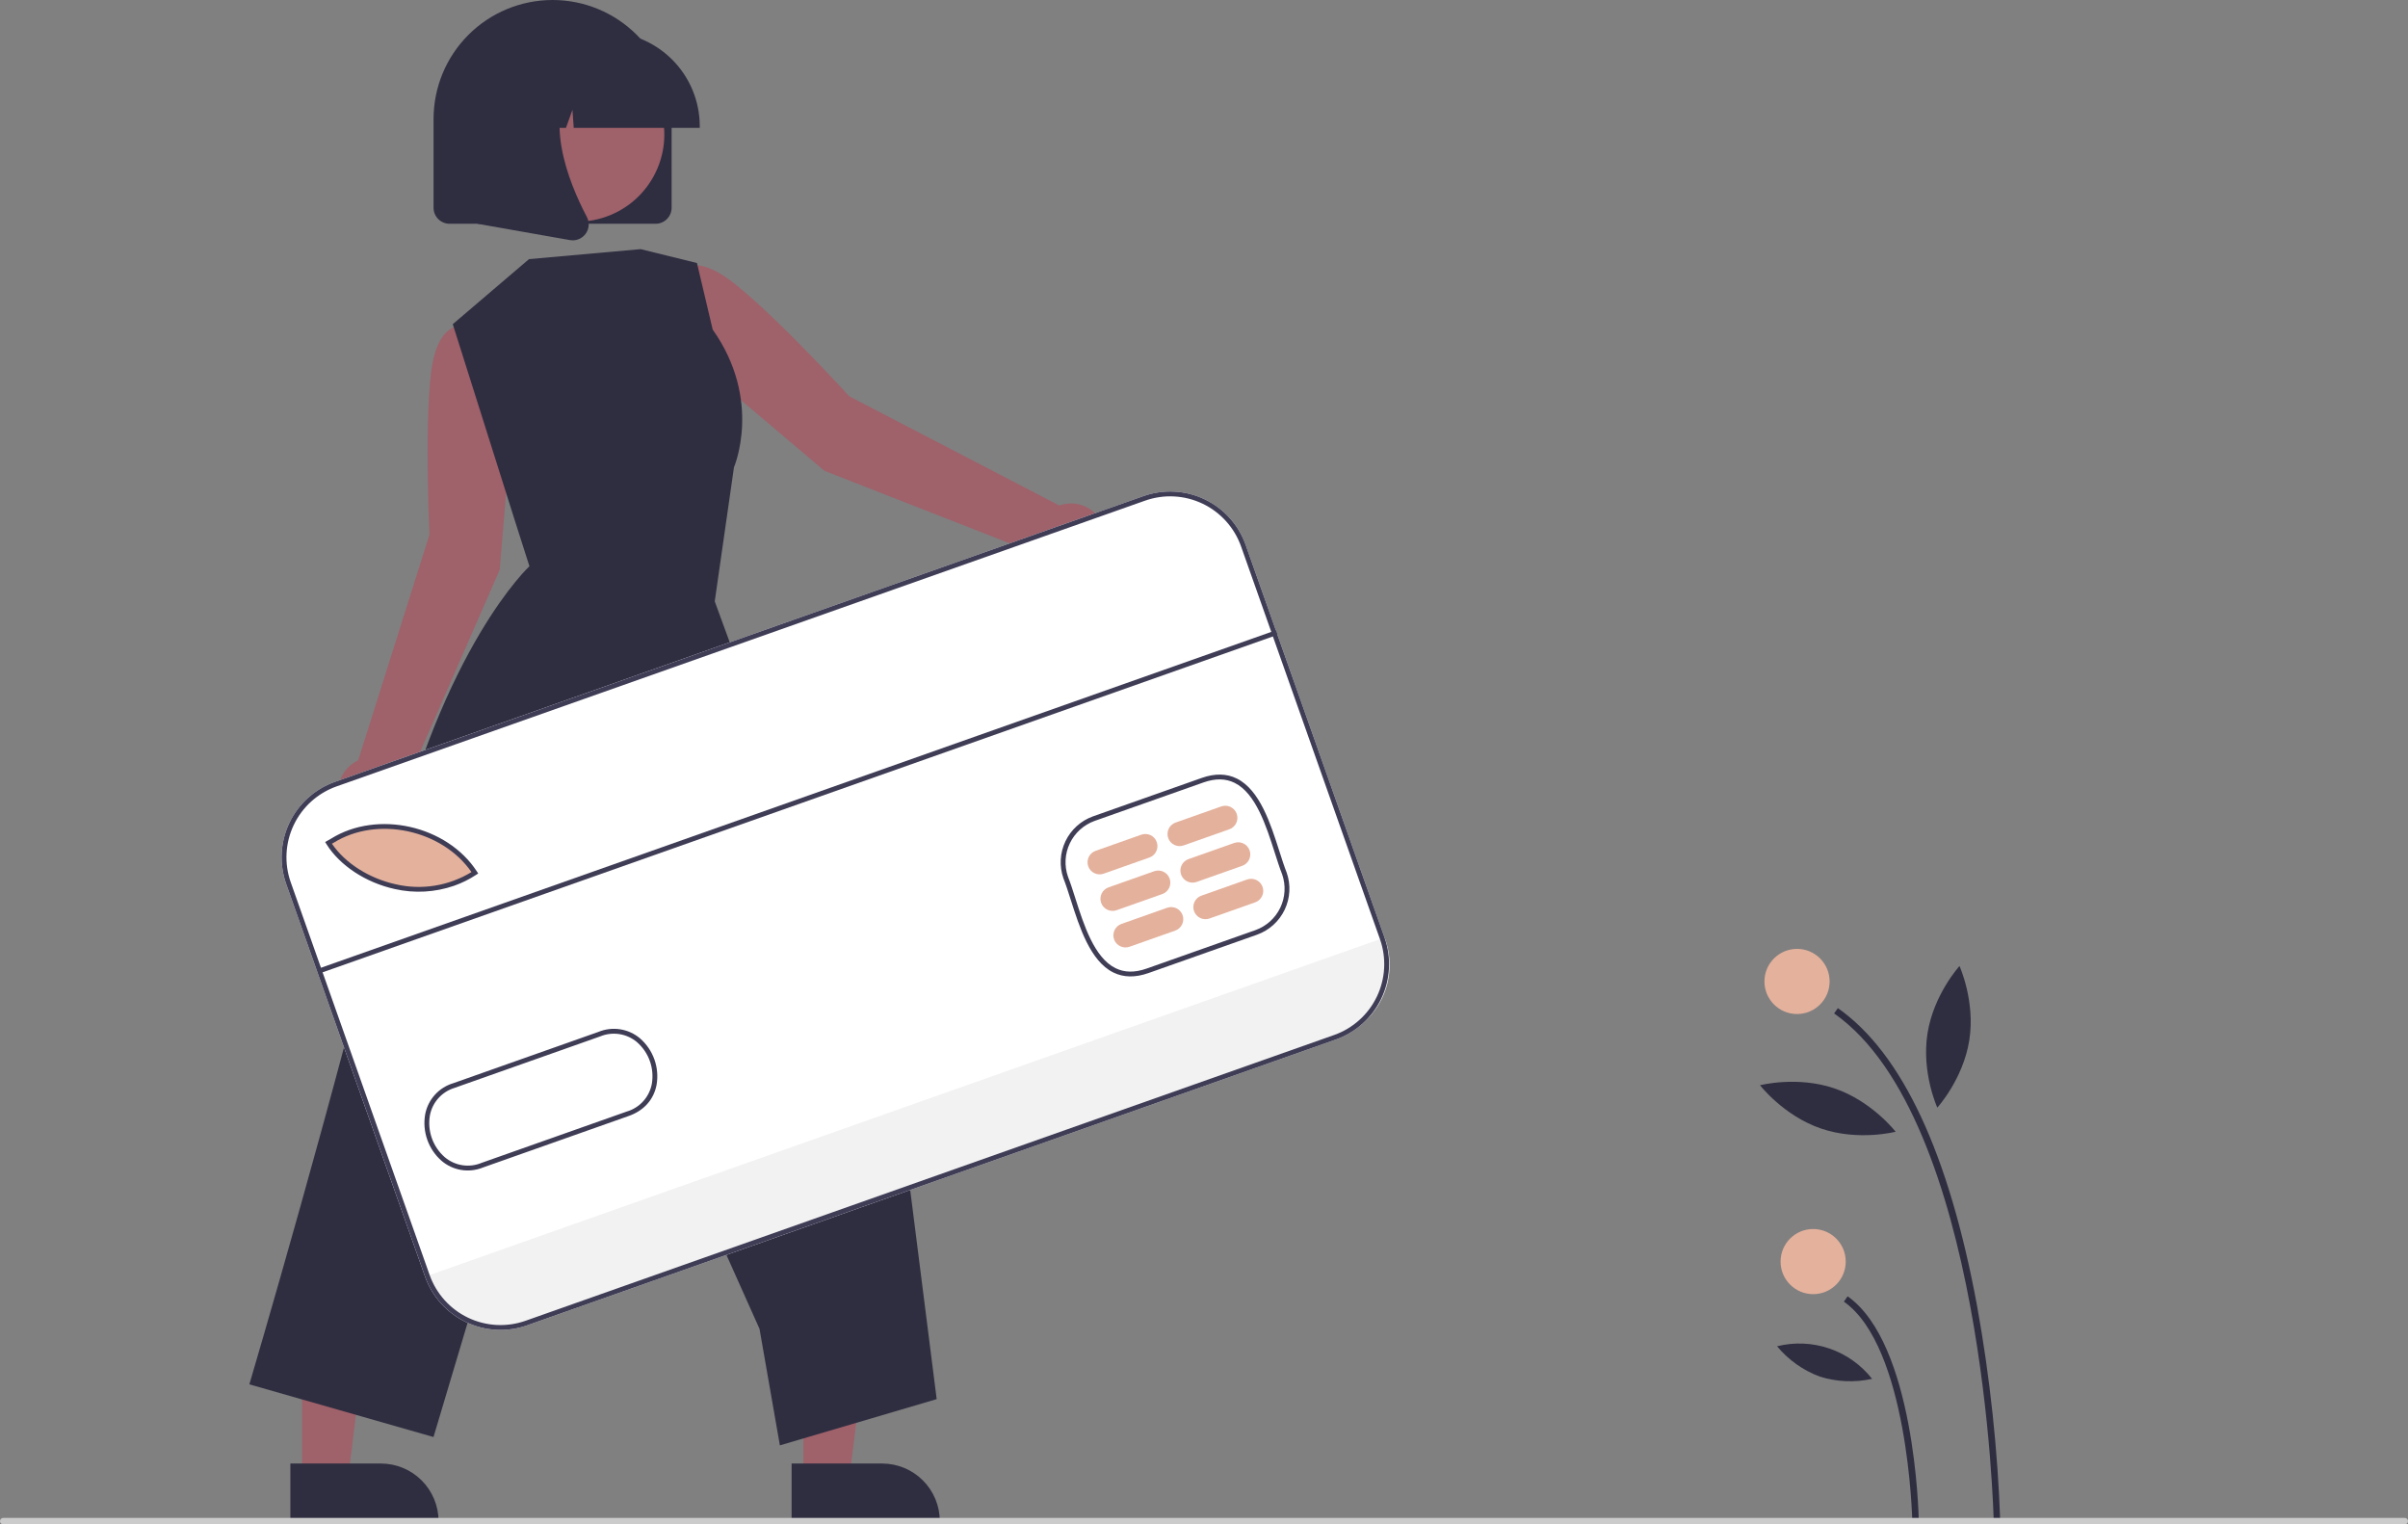 <svg width="455" height="288" viewBox="0 0 455 288" fill="none" xmlns="http://www.w3.org/2000/svg">
<rect x="0" y="0" width="455" height="288" fill="#808080" stroke="none"/>
<g clip-path="url(#clip0_1837_135480)">
<path d="M376.726 287.589L377.958 287.565C377.481 273.881 376.021 260.248 373.586 246.773C368.262 217.923 359.407 198.976 347.27 190.458L346.562 191.465C374.916 211.363 376.712 286.829 376.726 287.589Z" fill="#2F2E41"/>
<path d="M361.33 287.295L362.562 287.271C362.535 285.908 361.766 253.785 349.113 244.907L348.406 245.914C360.548 254.434 361.324 286.967 361.33 287.295Z" fill="#2F2E41"/>
<path d="M339.555 191.577C342.956 191.577 345.712 188.822 345.712 185.423C345.712 182.025 342.956 179.27 339.555 179.27C336.155 179.27 333.398 182.025 333.398 185.423C333.398 188.822 336.155 191.577 339.555 191.577Z" fill="#E4B19C"/>
<path d="M342.602 244.5C346.003 244.5 348.759 241.745 348.759 238.346C348.759 234.948 346.003 232.193 342.602 232.193C339.202 232.193 336.445 234.948 336.445 238.346C336.445 241.745 339.202 244.5 342.602 244.5Z" fill="#E4B19C"/>
<path d="M364.202 195.266C363.045 202.653 366.061 209.26 366.061 209.26C366.061 209.26 370.953 203.891 372.11 196.504C373.267 189.117 370.251 182.509 370.251 182.509C370.251 182.509 365.359 187.879 364.202 195.266Z" fill="#2F2E41"/>
<path d="M344.077 213.207C351.153 215.633 358.188 213.816 358.188 213.816C358.188 213.816 353.75 208.066 346.674 205.64C339.597 203.214 332.562 205.031 332.562 205.031C332.562 205.031 337 210.781 344.077 213.207Z" fill="#2F2E41"/>
<path d="M343.852 260.076C347.054 261.081 350.465 261.228 353.742 260.502C351.661 257.854 348.859 255.864 345.672 254.771C342.485 253.679 339.05 253.531 335.781 254.345C337.923 256.928 340.706 258.904 343.852 260.076Z" fill="#2F2E41"/>
<path d="M200.162 95.506L160.467 74.875C160.467 74.875 147.137 60.202 138.765 53.575C130.393 46.947 127.816 51.816 127.816 51.816L124.297 57.678L132.802 69.501L155.774 88.945L196.823 105.014C197.465 106.065 198.392 106.912 199.496 107.457C200.601 108.002 201.837 108.223 203.062 108.093C204.287 107.964 205.45 107.49 206.416 106.726C207.382 105.962 208.112 104.94 208.52 103.778C208.928 102.617 208.997 101.363 208.721 100.164C208.445 98.964 207.833 97.867 206.958 97.001C206.083 96.135 204.98 95.534 203.777 95.27C202.574 95.005 201.321 95.087 200.162 95.506Z" fill="#9F616A"/>
<path d="M96.912 77.663L94.562 63.292L87.926 61.634C87.926 61.634 82.659 60.013 81.428 70.615C80.197 81.219 81.152 101.015 81.152 101.015L67.679 143.658C66.558 144.179 65.608 145.008 64.941 146.047C64.273 147.087 63.914 148.295 63.906 149.53C63.899 150.765 64.242 151.977 64.897 153.025C65.552 154.073 66.491 154.913 67.606 155.448C68.72 155.983 69.963 156.19 71.191 156.046C72.418 155.902 73.579 155.413 74.54 154.635C75.499 153.856 76.219 152.822 76.613 151.651C77.007 150.48 77.061 149.221 76.767 148.021L94.424 107.647L96.912 77.663Z" fill="#9F616A"/>
<path d="M151.799 279.332L160.482 279.332L164.613 245.855L151.797 245.856L151.799 279.332Z" fill="#9F616A"/>
<path d="M149.578 276.499L166.679 276.498H166.68C169.57 276.498 172.342 277.646 174.386 279.689C176.43 281.731 177.578 284.502 177.578 287.39V287.744L149.579 287.745L149.578 276.499Z" fill="#2F2E41"/>
<path d="M57.087 279.332L65.771 279.332L69.902 245.855L57.086 245.856L57.087 279.332Z" fill="#9F616A"/>
<path d="M54.867 276.499L71.968 276.498H71.969C74.859 276.498 77.631 277.646 79.675 279.689C81.719 281.731 82.867 284.502 82.867 287.39V287.744L54.868 287.745L54.867 276.499Z" fill="#2F2E41"/>
<path d="M99.955 48.956L85.552 61.245L97.372 98.631L100.039 106.98C100.039 106.98 83.754 121.987 73.677 163.91C63.601 205.833 47.117 261.539 47.117 261.539L81.912 271.494L110.219 176.66L143.515 251.06L147.36 273.066L176.99 264.333L170.001 209.144L135.053 113.611L138.684 88.287C138.684 88.287 144.135 75.647 134.665 62.264L131.694 49.69L121.053 47.07L99.955 48.956Z" fill="#2F2E41"/>
<path d="M123.883 42.276H84.943C84.142 42.275 83.374 41.956 82.808 41.39C82.241 40.824 81.923 40.056 81.922 39.256V22.48C81.922 16.518 84.291 10.8 88.509 6.584C92.727 2.368 98.448 0 104.413 0C110.378 0 116.099 2.368 120.317 6.584C124.535 10.8 126.904 16.518 126.904 22.48V39.256C126.903 40.056 126.585 40.824 126.018 41.39C125.452 41.956 124.684 42.275 123.883 42.276Z" fill="#2F2E41"/>
<path d="M123.504 33.309C127.872 25.322 124.935 15.308 116.944 10.942C108.953 6.576 98.934 9.511 94.566 17.498C90.198 25.485 93.134 35.499 101.125 39.865C109.116 44.231 119.136 41.296 123.504 33.309Z" fill="#9F616A"/>
<path d="M132.221 24.157H108.41L108.166 20.741L106.945 24.157H103.279L102.795 17.385L100.375 24.157H93.281V23.822C93.287 19.107 95.163 14.587 98.498 11.254C101.833 7.92 106.356 6.045 111.073 6.039H114.43C119.147 6.045 123.669 7.92 127.004 11.254C130.34 14.587 132.216 19.107 132.221 23.822V24.157Z" fill="#2F2E41"/>
<path d="M108.22 45.407C108.041 45.407 107.862 45.391 107.685 45.36L90.25 42.285V13.484H109.443L108.968 14.038C102.357 21.744 107.337 34.241 110.895 41.003C111.157 41.499 111.274 42.058 111.232 42.617C111.19 43.176 110.991 43.711 110.658 44.162C110.379 44.547 110.013 44.861 109.589 45.078C109.165 45.294 108.696 45.407 108.22 45.407Z" fill="#2F2E41"/>
<path d="M252.405 196.397L99.601 250.395C95.823 251.726 91.671 251.504 88.056 249.778C84.442 248.053 81.659 244.965 80.32 241.192L54.07 166.986C52.739 163.209 52.961 159.06 54.688 155.447C56.414 151.834 59.504 149.053 63.279 147.715L216.083 93.717C219.861 92.386 224.013 92.608 227.627 94.334C231.242 96.059 234.024 99.147 235.364 102.92L261.613 177.126C262.944 180.903 262.722 185.052 260.996 188.665C259.27 192.278 256.18 195.059 252.405 196.397Z" fill="white"/>
<path d="M261.619 177.126L261.758 177.519C263.033 181.125 262.822 185.09 261.173 188.541C259.523 191.992 256.569 194.647 252.961 195.921L99.393 250.189C95.785 251.464 91.819 251.254 88.367 249.606C84.915 247.958 82.258 245.007 80.983 241.401L80.844 241.009L261.619 177.126Z" fill="#F2F2F2"/>
<path d="M90.064 164.944C79.935 171.605 66.954 166.592 62.414 159.29L63.138 158.879C71.761 153.507 84.566 156.5 90.064 164.944Z" fill="#E4B19C"/>
<path d="M216.991 183.843C214.512 184.719 212.28 184.679 210.356 183.723C206.007 181.564 203.967 175.161 202.327 170.016C201.85 168.519 201.4 167.105 200.941 165.949L200.934 165.932C200.136 163.639 200.275 161.125 201.321 158.934C202.367 156.743 204.236 155.054 206.521 154.232L227.074 146.969C229.55 146.094 231.78 146.134 233.702 147.088C238.05 149.245 240.092 155.646 241.733 160.789C242.211 162.289 242.663 163.705 243.124 164.863C243.927 167.157 243.79 169.676 242.744 171.871C241.699 174.065 239.828 175.758 237.539 176.582L216.991 183.843ZM201.795 165.621C202.265 166.804 202.719 168.229 203.2 169.738C204.787 174.718 206.762 180.917 210.763 182.904C212.481 183.757 214.418 183.782 216.686 182.98L237.233 175.719C239.291 174.98 240.974 173.458 241.917 171.485C242.859 169.513 242.985 167.248 242.266 165.183C241.801 164.014 241.344 162.582 240.86 161.067C239.272 156.088 237.295 149.892 233.295 147.908C231.58 147.056 229.644 147.032 227.379 147.832L206.827 155.095C204.771 155.834 203.09 157.354 202.148 159.325C201.206 161.295 201.079 163.557 201.795 165.621Z" fill="#3F3D56"/>
<path d="M85.81 167.342C82.198 168.594 78.308 168.808 74.581 167.959C69.137 166.765 64.198 163.516 61.689 159.483L61.438 159.078L62.567 158.437C71.32 152.988 84.445 155.942 90.11 164.641L90.358 165.023L89.978 165.273C88.678 166.129 87.278 166.824 85.81 167.342ZM62.725 159.399C65.181 163.045 69.749 165.962 74.777 167.065C79.665 168.206 84.805 167.377 89.085 164.758C83.544 156.746 71.266 154.088 63.044 159.218L62.725 159.399Z" fill="#3F3D56"/>
<path d="M91.173 220.603C89.89 221.111 88.493 221.259 87.131 221.033C85.77 220.808 84.496 220.215 83.446 219.32C82.216 218.247 81.285 216.875 80.74 215.336C80.195 213.798 80.056 212.146 80.336 210.538C80.596 209.155 81.234 207.871 82.179 206.828C83.124 205.785 84.34 205.024 85.692 204.629L113.077 194.951C114.377 194.413 115.8 194.244 117.19 194.462C118.58 194.681 119.882 195.279 120.954 196.19C122.182 197.264 123.113 198.636 123.657 200.175C124.201 201.713 124.34 203.365 124.059 204.972C123.518 207.797 121.61 209.878 118.702 210.873L91.316 220.551C91.268 220.569 91.221 220.586 91.173 220.603ZM85.862 205.538C84.694 205.899 83.645 206.571 82.83 207.482C82.015 208.393 81.464 209.509 81.235 210.71C80.983 212.158 81.109 213.647 81.599 215.032C82.09 216.418 82.93 217.654 84.037 218.622C84.986 219.425 86.14 219.951 87.37 220.14C88.6 220.328 89.858 220.173 91.004 219.691L118.404 210.008C119.6 209.663 120.678 208.994 121.517 208.075C122.356 207.156 122.925 206.022 123.16 204.8C123.412 203.352 123.288 201.864 122.798 200.478C122.307 199.092 121.469 197.856 120.362 196.888C119.411 196.085 118.257 195.56 117.027 195.37C115.796 195.18 114.538 195.333 113.389 195.812L85.988 205.495C85.946 205.509 85.904 205.524 85.862 205.538L85.862 205.538Z" fill="#3F3D56"/>
<path d="M217.177 162.01L208.544 165.06C207.972 165.263 207.343 165.229 206.795 164.968C206.247 164.706 205.825 164.238 205.623 163.666C205.421 163.094 205.454 162.465 205.716 161.917C205.977 161.37 206.446 160.948 207.018 160.746L215.651 157.695C216.224 157.493 216.853 157.526 217.401 157.788C217.949 158.049 218.37 158.518 218.573 159.09C218.775 159.662 218.742 160.291 218.48 160.839C218.218 161.386 217.75 161.807 217.177 162.01Z" fill="#E4B19C"/>
<path d="M219.615 168.913L210.982 171.963C210.41 172.166 209.78 172.132 209.232 171.871C208.684 171.609 208.263 171.141 208.061 170.569C207.858 169.997 207.892 169.368 208.153 168.82C208.415 168.273 208.883 167.851 209.456 167.649L218.089 164.598C218.661 164.396 219.291 164.429 219.838 164.691C220.386 164.952 220.808 165.421 221.01 165.993C221.213 166.565 221.179 167.194 220.918 167.741C220.656 168.289 220.187 168.71 219.615 168.913Z" fill="#E4B19C"/>
<path d="M222.06 175.816L213.427 178.866C213.144 178.966 212.843 179.01 212.543 178.994C212.243 178.978 211.949 178.903 211.678 178.774C211.406 178.644 211.163 178.463 210.962 178.239C210.761 178.016 210.606 177.755 210.506 177.472C210.406 177.188 210.362 176.888 210.378 176.588C210.394 176.288 210.469 175.994 210.598 175.723C210.728 175.452 210.91 175.209 211.133 175.008C211.357 174.807 211.618 174.652 211.901 174.552L220.534 171.501C220.818 171.401 221.118 171.358 221.418 171.374C221.718 171.389 222.012 171.464 222.284 171.594C222.555 171.723 222.798 171.905 222.999 172.128C223.2 172.352 223.355 172.612 223.455 172.896C223.556 173.179 223.599 173.479 223.583 173.779C223.567 174.079 223.492 174.373 223.363 174.644C223.233 174.916 223.052 175.158 222.828 175.359C222.605 175.56 222.344 175.715 222.06 175.816Z" fill="#E4B19C"/>
<path d="M232.287 156.671L223.654 159.722C223.37 159.822 223.07 159.865 222.77 159.849C222.47 159.833 222.175 159.759 221.904 159.629C221.633 159.5 221.39 159.318 221.189 159.095C220.988 158.871 220.833 158.61 220.732 158.327C220.632 158.044 220.589 157.744 220.605 157.444C220.621 157.144 220.695 156.85 220.825 156.578C220.955 156.307 221.136 156.064 221.36 155.863C221.583 155.662 221.844 155.507 222.128 155.407L230.761 152.357C231.333 152.154 231.962 152.188 232.51 152.449C233.058 152.711 233.48 153.179 233.682 153.751C233.884 154.323 233.851 154.952 233.589 155.5C233.328 156.047 232.859 156.469 232.287 156.671Z" fill="#E4B19C"/>
<path d="M234.724 163.574L226.091 166.625C225.808 166.725 225.508 166.768 225.207 166.752C224.907 166.736 224.613 166.662 224.342 166.532C224.07 166.403 223.827 166.221 223.626 165.998C223.425 165.774 223.27 165.513 223.17 165.23C223.07 164.947 223.026 164.647 223.042 164.347C223.058 164.046 223.133 163.752 223.263 163.481C223.392 163.21 223.574 162.967 223.797 162.766C224.021 162.565 224.282 162.41 224.565 162.31L233.198 159.26C233.482 159.159 233.782 159.116 234.082 159.132C234.382 159.148 234.677 159.223 234.948 159.352C235.219 159.482 235.462 159.663 235.663 159.887C235.864 160.11 236.019 160.371 236.12 160.654C236.22 160.937 236.263 161.237 236.247 161.538C236.231 161.838 236.157 162.132 236.027 162.403C235.897 162.674 235.716 162.917 235.492 163.118C235.269 163.319 235.008 163.474 234.724 163.574Z" fill="#E4B19C"/>
<path d="M237.17 170.477L228.537 173.527C227.964 173.73 227.335 173.696 226.787 173.435C226.239 173.173 225.818 172.705 225.615 172.133C225.413 171.561 225.446 170.932 225.708 170.384C225.97 169.837 226.438 169.415 227.01 169.213L235.643 166.162C235.927 166.062 236.227 166.019 236.528 166.035C236.828 166.051 237.122 166.125 237.393 166.255C237.664 166.384 237.907 166.566 238.108 166.789C238.31 167.013 238.465 167.274 238.565 167.557C238.665 167.84 238.708 168.14 238.693 168.44C238.677 168.74 238.602 169.034 238.472 169.306C238.343 169.577 238.161 169.82 237.937 170.021C237.714 170.222 237.453 170.377 237.17 170.477Z" fill="#E4B19C"/>
<path d="M241.08 119.074L60.305 182.956L60.61 183.819L241.386 119.936L241.08 119.074Z" fill="#3F3D56"/>
<path d="M252.405 196.397L99.601 250.395C95.823 251.726 91.671 251.504 88.056 249.778C84.442 248.053 81.659 244.965 80.32 241.192L54.07 166.986C52.739 163.209 52.961 159.06 54.688 155.447C56.414 151.834 59.504 149.053 63.279 147.715L216.083 93.717C219.861 92.386 224.013 92.608 227.627 94.334C231.242 96.059 234.024 99.147 235.364 102.92L261.613 177.126C262.944 180.903 262.722 185.052 260.996 188.665C259.27 192.278 256.18 195.059 252.405 196.397ZM63.584 148.577C60.038 149.835 57.135 152.447 55.514 155.841C53.892 159.235 53.683 163.133 54.934 166.68L81.183 240.887C82.442 244.431 85.055 247.332 88.451 248.953C91.846 250.574 95.746 250.782 99.296 249.532L252.1 195.534C255.646 194.277 258.548 191.665 260.17 188.271C261.792 184.877 262 180.979 260.75 177.431L234.5 103.225C233.242 99.681 230.628 96.78 227.233 95.159C223.837 93.538 219.937 93.33 216.388 94.579L63.584 148.577Z" fill="#3F3D56"/>
<path d="M454.384 288H0.616C0.452 288 0.296 287.935 0.18 287.82C0.065 287.704 0 287.548 0 287.385C0 287.221 0.065 287.065 0.18 286.95C0.296 286.834 0.452 286.769 0.616 286.769H454.384C454.548 286.769 454.704 286.834 454.82 286.95C454.935 287.065 455 287.221 455 287.385C455 287.548 454.935 287.704 454.82 287.82C454.704 287.935 454.548 288 454.384 288Z" fill="#CBCBCB"/>
</g>
<defs>
<clipPath id="clip0_1837_135480">
<rect width="455" height="288" fill="white"/>
</clipPath>
</defs>
</svg>

